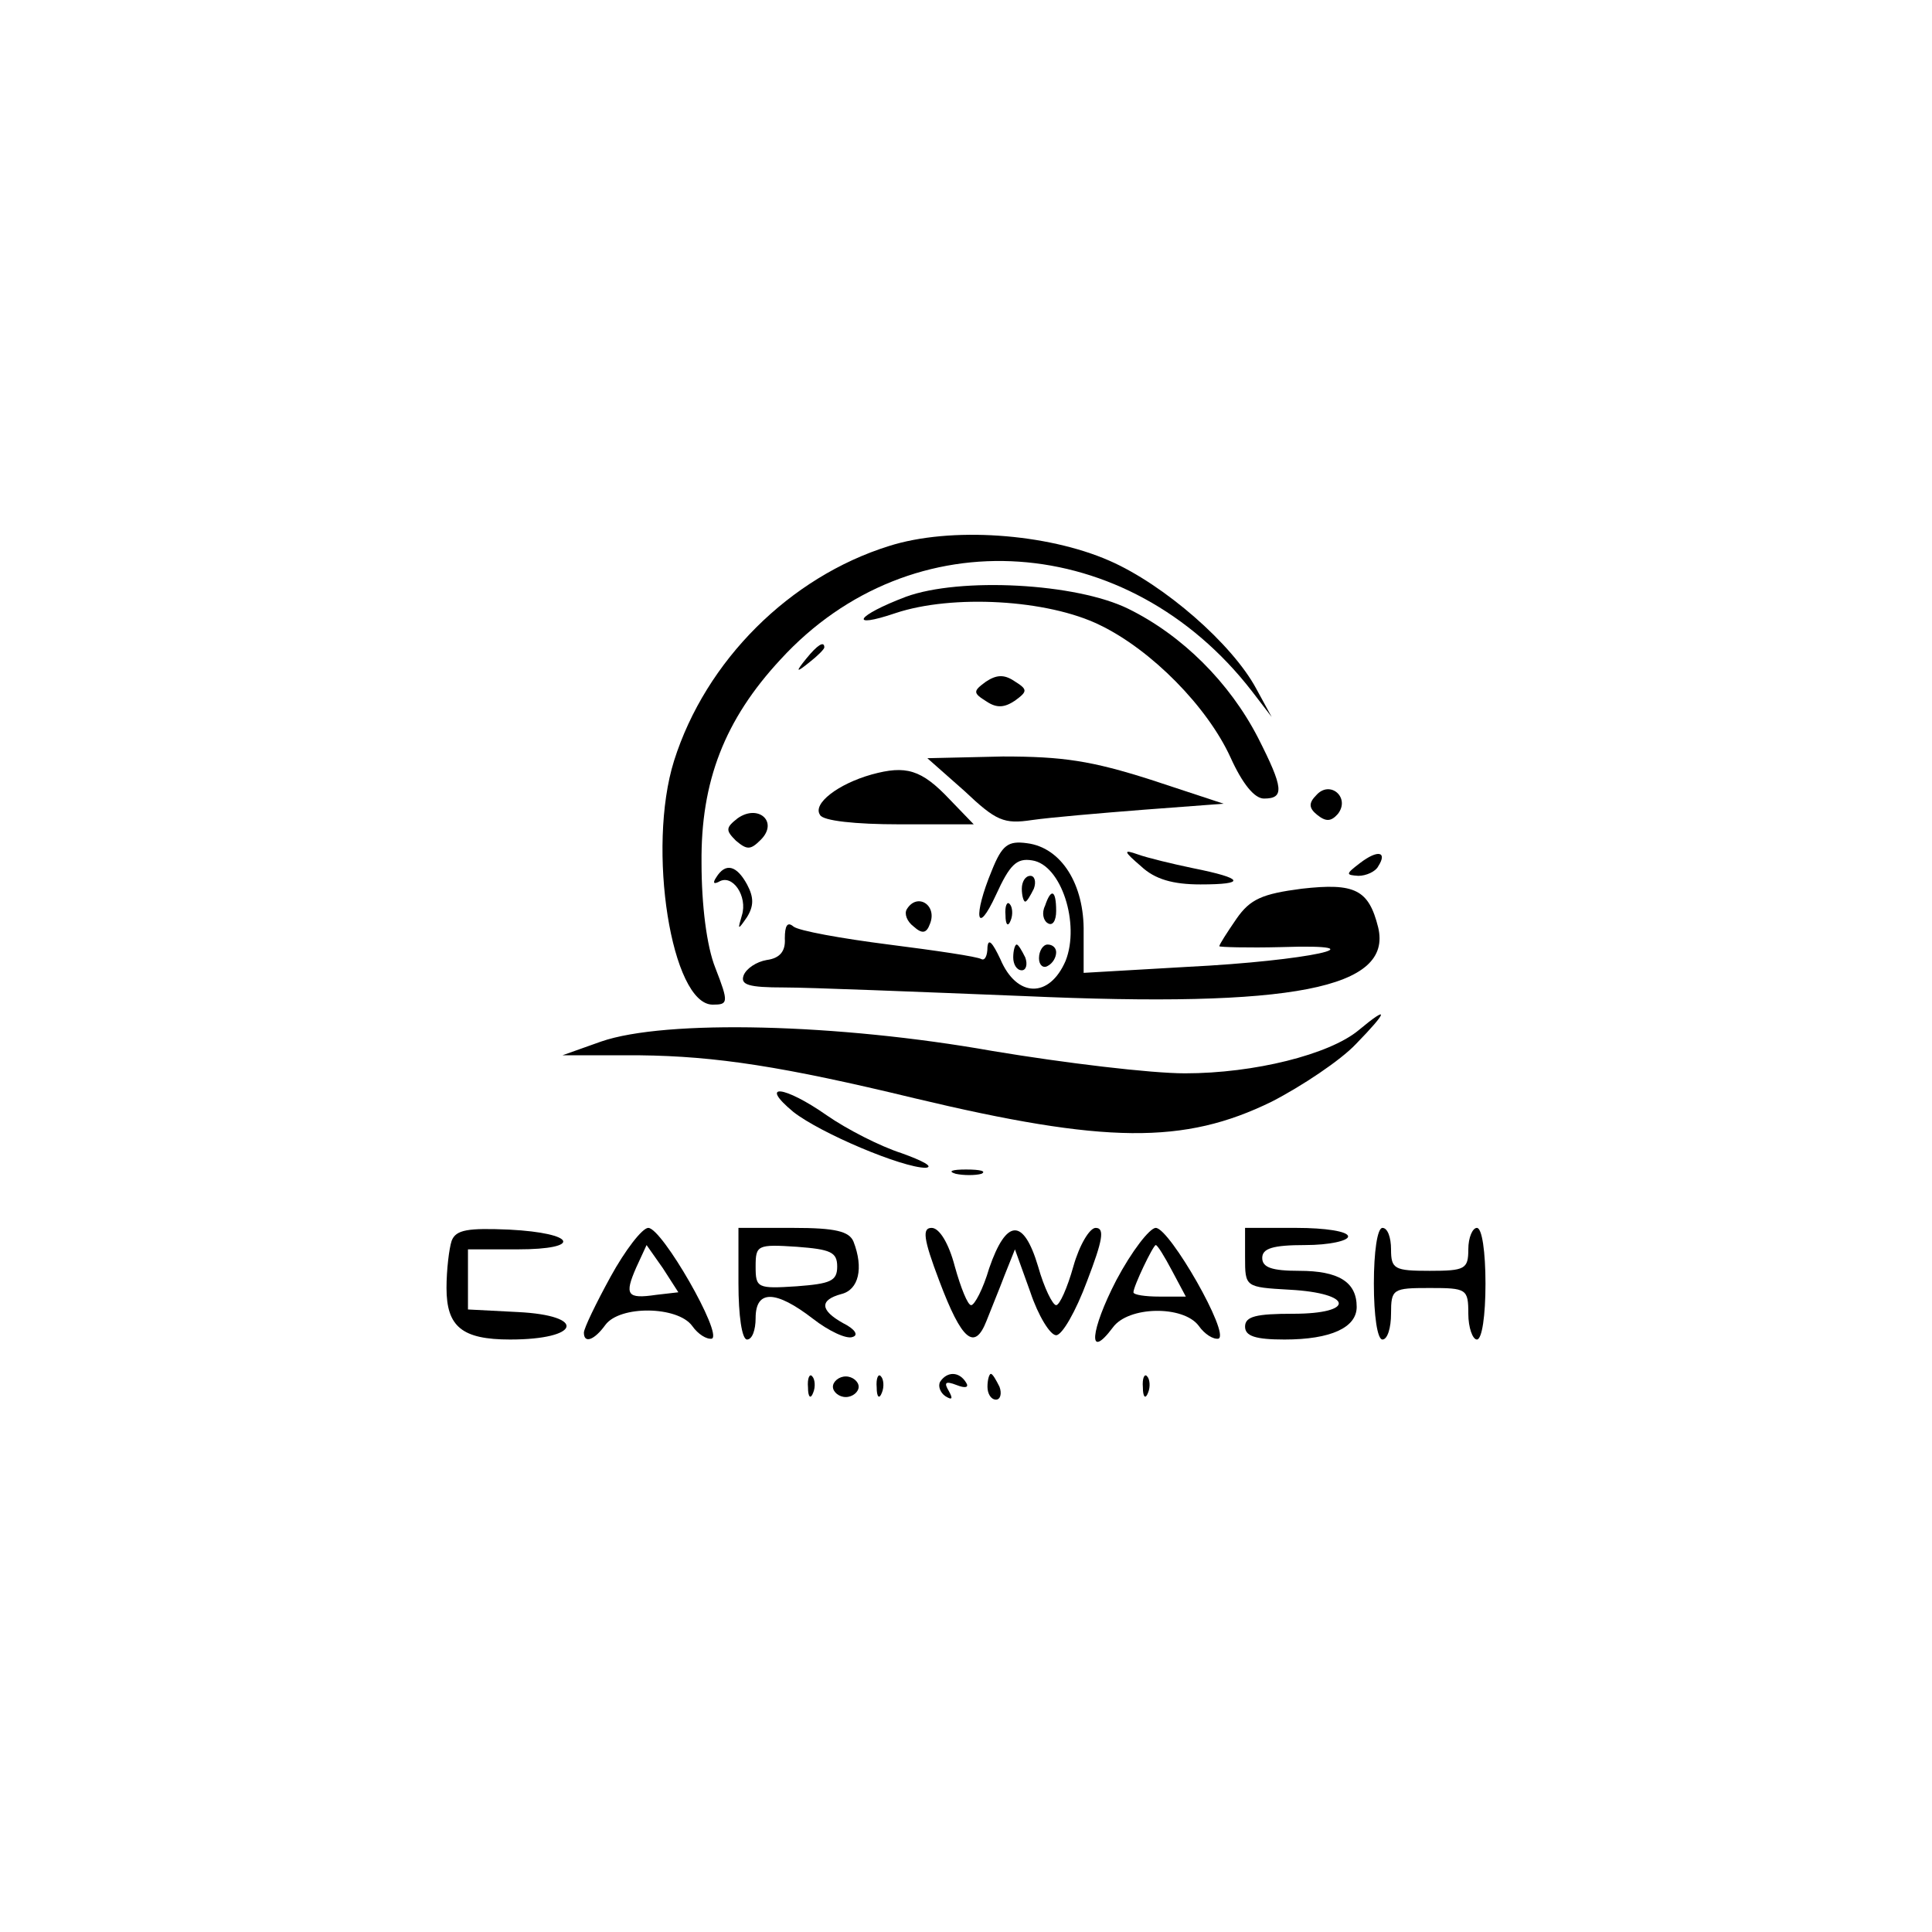 <?xml version="1.0" standalone="no"?>
<!DOCTYPE svg PUBLIC "-//W3C//DTD SVG 20010904//EN"
 "http://www.w3.org/TR/2001/REC-SVG-20010904/DTD/svg10.dtd">
<svg version="1.0" xmlns="http://www.w3.org/2000/svg"
 width="225pt" height="225pt" viewBox="0 0 225 225"
 preserveAspectRatio="xMidYMid meet">

<g transform="translate(0,225) scale(0.1,-0.1)"
fill="#000000" stroke="none">
<path d="M1035 1614 c-115 -36 -213 -133 -250 -250 -32 -102 -3 -284 45 -284
18 0 19 2 3 43 -10 25 -16 73 -16 122 -1 95 27 167 92 237 153 167 405 149
549 -37 l23 -30 -18 33 c-28 52 -107 121 -171 149 -73 32 -185 40 -257 17z"/>
<path d="M1055 1555 c-58 -22 -68 -38 -12 -19 66 22 177 16 238 -14 60 -29
125 -95 152 -154 14 -31 28 -48 39 -48 24 0 23 12 -7 71 -33 64 -88 119 -151
150 -61 30 -196 37 -259 14z"/>
<path d="M939 1483 c-13 -16 -12 -17 4 -4 9 7 17 15 17 17 0 8 -8 3 -21 -13z"/>
<path d="M1148 1456 c-15 -11 -15 -13 1 -23 12 -8 21 -7 33 1 15 11 15 13 -1
23 -12 8 -21 7 -33 -1z"/>
<path d="M1123 1329 c37 -35 46 -39 79 -34 21 3 79 8 130 12 l93 7 -85 28
c-69 22 -102 27 -172 27 l-88 -2 43 -38z"/>
<path d="M1015 1348 c-39 -11 -69 -34 -60 -47 3 -7 42 -11 92 -11 l87 0 -28
29 c-33 35 -51 40 -91 29z"/>
<path d="M1533 1324 c-9 -9 -9 -15 1 -23 10 -8 16 -8 24 1 15 19 -9 40 -25 22z"/>
<path d="M859 1297 c-14 -11 -14 -14 -2 -26 13 -11 17 -11 29 1 21 21 -3 42
-27 25z"/>
<path d="M1155 1236 c-22 -53 -18 -78 5 -28 16 35 24 43 42 40 34 -5 56 -74
39 -117 -19 -44 -57 -43 -76 2 -9 19 -14 25 -15 14 0 -10 -3 -16 -7 -14 -5 3
-53 10 -108 17 -55 7 -105 16 -111 21 -7 6 -10 1 -10 -14 1 -15 -6 -23 -21
-25 -12 -2 -24 -10 -27 -18 -4 -11 6 -14 47 -14 29 0 154 -5 279 -10 314 -14
430 9 413 80 -11 44 -27 52 -89 45 -46 -6 -60 -12 -76 -35 -11 -16 -20 -30
-20 -32 0 -1 33 -2 72 -1 122 4 32 -16 -109 -23 l-121 -7 0 47 c1 56 -26 99
-66 104 -22 3 -29 -2 -41 -32z"/>
<path d="M1329 1241 c16 -15 37 -21 69 -21 54 0 51 7 -9 19 -24 5 -53 12 -64
16 -17 6 -17 4 4 -14z"/>
<path d="M1584 1245 c-17 -13 -17 -14 -2 -15 9 0 20 5 23 11 11 17 0 20 -21 4z"/>
<path d="M834 1228 c-4 -6 -3 -8 3 -5 16 10 34 -17 27 -39 -5 -17 -5 -18 6 -2
8 13 8 23 0 38 -12 22 -25 26 -36 8z"/>
<path d="M1190 1215 c0 -8 2 -15 4 -15 2 0 6 7 10 15 3 8 1 15 -4 15 -6 0 -10
-7 -10 -15z"/>
<path d="M1217 1195 c-4 -8 -2 -17 3 -20 6 -4 10 3 10 14 0 25 -6 27 -13 6z"/>
<path d="M1056 1191 c-3 -5 0 -14 8 -20 10 -9 15 -8 19 3 9 22 -15 37 -27 17z"/>
<path d="M1171 1184 c0 -11 3 -14 6 -6 3 7 2 16 -1 19 -3 4 -6 -2 -5 -13z"/>
<path d="M1180 1135 c0 -8 4 -15 10 -15 5 0 7 7 4 15 -4 8 -8 15 -10 15 -2 0
-4 -7 -4 -15z"/>
<path d="M1210 1134 c0 -8 5 -12 10 -9 6 3 10 10 10 16 0 5 -4 9 -10 9 -5 0
-10 -7 -10 -16z"/>
<path d="M1582 1050 c-34 -28 -121 -50 -202 -50 -40 0 -140 12 -224 26 -180
32 -381 37 -456 11 l-45 -16 90 0 c89 -1 167 -13 320 -50 222 -53 314 -54 416
-4 35 18 80 48 98 67 38 39 39 46 3 16z"/>
<path d="M924 955 c32 -25 127 -65 154 -65 10 1 -3 8 -28 17 -25 8 -64 28 -87
44 -50 35 -80 38 -39 4z"/>
<path d="M1113 883 c9 -2 23 -2 30 0 6 3 -1 5 -18 5 -16 0 -22 -2 -12 -5z"/>
<path d="M526 805 c-3 -9 -6 -34 -6 -55 0 -45 18 -60 74 -60 82 0 90 28 9 32
l-58 3 0 35 0 35 58 0 c76 0 68 19 -10 23 -48 2 -62 0 -67 -13z"/>
<path d="M711 763 c-17 -31 -31 -60 -31 -65 0 -13 12 -9 25 9 17 23 84 22 101
-1 7 -10 17 -16 23 -15 13 5 -58 129 -74 129 -7 0 -27 -26 -44 -57z m53 -21
c-34 -5 -37 0 -23 32 l12 26 19 -27 18 -28 -26 -3z"/>
<path d="M860 755 c0 -37 4 -65 10 -65 6 0 10 11 10 25 0 33 23 33 67 -1 18
-14 39 -24 46 -21 7 2 3 9 -11 16 -27 15 -28 27 -2 34 20 5 26 30 14 61 -5 12
-21 16 -70 16 l-64 0 0 -65z m115 20 c0 -17 -8 -20 -47 -23 -46 -3 -48 -2 -48
23 0 25 2 26 48 23 39 -3 47 -6 47 -23z"/>
<path d="M1094 758 c26 -69 41 -82 55 -46 5 13 15 37 21 53 l12 30 18 -50 c9
-27 23 -50 30 -50 7 0 23 28 36 63 18 47 21 62 10 62 -7 0 -19 -20 -26 -45 -7
-25 -16 -45 -20 -45 -4 0 -14 20 -21 45 -17 57 -37 56 -57 -2 -7 -24 -17 -43
-21 -43 -4 0 -12 20 -19 45 -7 27 -18 45 -27 45 -11 0 -10 -12 9 -62z"/>
<path d="M1300 759 c-30 -58 -34 -95 -4 -55 18 25 82 26 100 2 7 -10 17 -16
23 -15 14 5 -57 129 -73 129 -7 0 -28 -27 -46 -61z m65 11 l16 -30 -31 0 c-16
0 -30 2 -30 5 0 7 23 55 26 55 2 0 10 -13 19 -30z"/>
<path d="M1450 786 c0 -35 0 -35 52 -38 74 -4 77 -28 4 -28 -43 0 -56 -3 -56
-15 0 -11 12 -15 46 -15 54 0 84 14 84 38 0 29 -21 42 -67 42 -32 0 -43 4 -43
15 0 11 12 15 50 15 28 0 50 5 50 10 0 6 -27 10 -60 10 l-60 0 0 -34z"/>
<path d="M1600 755 c0 -37 4 -65 10 -65 6 0 10 14 10 30 0 29 2 30 45 30 43 0
45 -1 45 -30 0 -16 5 -30 10 -30 6 0 10 28 10 65 0 37 -4 65 -10 65 -5 0 -10
-11 -10 -25 0 -23 -4 -25 -45 -25 -41 0 -45 2 -45 25 0 14 -4 25 -10 25 -6 0
-10 -28 -10 -65z"/>
<path d="M941 634 c0 -11 3 -14 6 -6 3 7 2 16 -1 19 -3 4 -6 -2 -5 -13z"/>
<path d="M970 635 c0 -6 7 -12 15 -12 8 0 15 6 15 12 0 6 -7 12 -15 12 -8 0
-15 -6 -15 -12z"/>
<path d="M1021 634 c0 -11 3 -14 6 -6 3 7 2 16 -1 19 -3 4 -6 -2 -5 -13z"/>
<path d="M1095 641 c-3 -5 0 -13 6 -17 8 -5 9 -3 4 6 -6 10 -4 12 9 7 10 -4
15 -3 11 3 -8 13 -22 13 -30 1z"/>
<path d="M1150 635 c0 -8 4 -15 10 -15 5 0 7 7 4 15 -4 8 -8 15 -10 15 -2 0
-4 -7 -4 -15z"/>
<path d="M1331 634 c0 -11 3 -14 6 -6 3 7 2 16 -1 19 -3 4 -6 -2 -5 -13z"/>
</g>
</svg>
